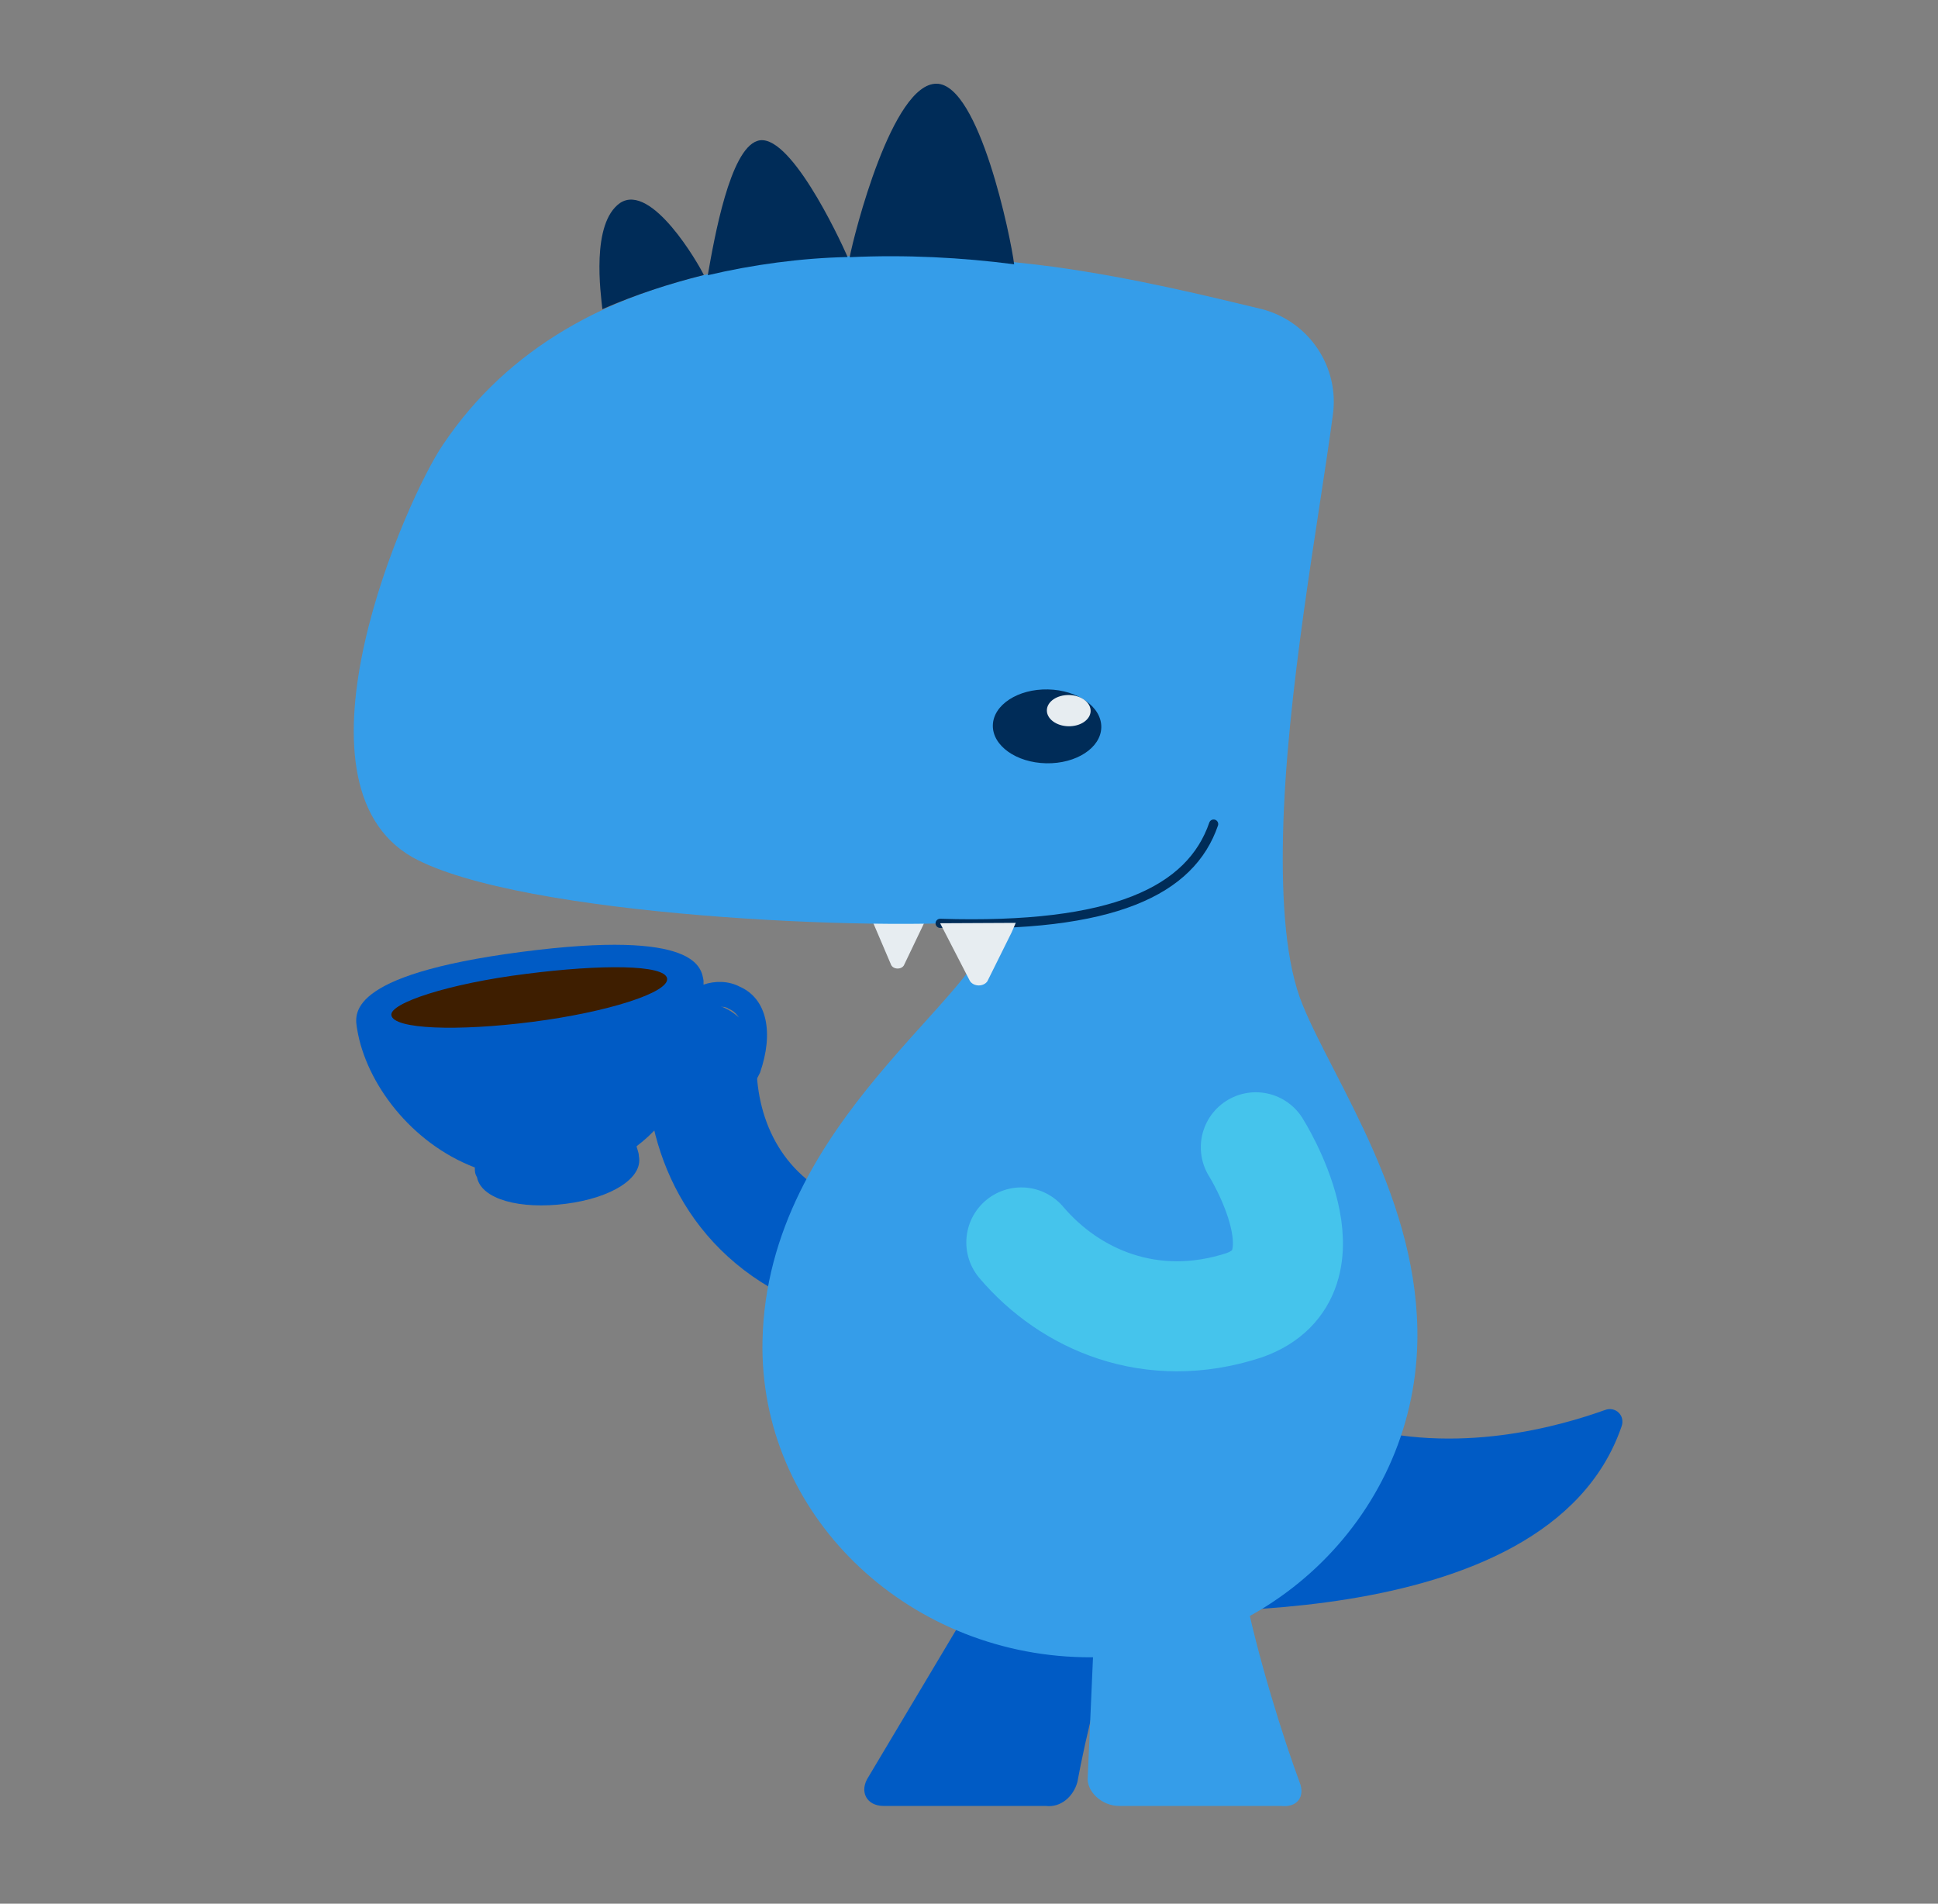 <svg width="507" height="498" viewBox="0 0 507 498" fill="none" xmlns="http://www.w3.org/2000/svg">
<rect x="0" y="0" width="507" height="498" fill="#808080" stroke="none"/>
<g clip-path="url(#clip0_11_4)">
<path d="M278.85 323.034C278.85 323.034 238.29 337.471 214.968 327.514C191.646 317.558 183.027 296.152 183.534 276.737" stroke="#005BC5" stroke-width="28.787" stroke-miterlimit="10" stroke-linecap="round" stroke-linejoin="round"/>
<path d="M353.372 372.706C381.158 381.012 408.315 372.974 419.855 368.86C422.616 367.81 425.249 370.29 424.214 373.157C404.602 430.183 296.914 420.382 292.569 421.668L353.372 372.706Z" fill="#005BC5"/>
<path d="M281.855 466.175C283.769 455.596 289.003 432.996 295.565 414.724C299.231 405.107 294.425 396.933 284.731 395.49C276.046 394.047 265.874 399.818 261.092 407.992L227.25 464.732C224.674 468.579 226.639 472.426 231.18 472.426H273.568C277.472 472.907 280.793 470.022 281.855 466.175V466.175Z" fill="#005BC5"/>
<path d="M242.96 238.959L227.252 238.641L233.041 252.208C233.515 253.712 236.048 253.763 236.588 252.279L242.96 238.959V238.959Z" fill="#E7EDF1"/>
<path d="M340.771 262.85C336.438 252.303 335.264 236.341 335.653 218.418C336.452 181.578 345.046 135.93 348.68 108.609C350.471 96.194 342.624 84.082 330.023 80.839C316.408 77.575 296.747 72.695 275.522 69.776C220.935 62.696 150.437 64.758 115.864 116.356C106.442 130.112 73.398 204.652 107.946 224.276C135.993 239.785 230.691 243.691 260.152 240.8C258.2 260.683 200.732 292.892 199.479 350.642C198.495 395.946 236.728 432.579 283.339 433.521C330.456 434.473 369.782 397.415 370.787 351.116C371.586 314.275 348.951 282.938 340.771 262.85V262.85Z" fill="#359DE9"/>
<path d="M245.948 241.541C291.55 242.961 311.543 232.899 317.496 215.576" stroke="#002C58" stroke-width="2.398" stroke-miterlimit="10" stroke-linecap="round" stroke-linejoin="round"/>
<path d="M245.954 241.516L253.738 256.618C254.719 258.132 257.252 258.183 258.298 256.71L264.66 243.887L265.727 241.418L245.954 241.516V241.516Z" fill="#E7EDF1"/>
<path d="M273.711 199.672C281.545 199.828 287.991 195.628 288.109 190.292C288.227 184.956 281.971 180.504 274.137 180.348C266.303 180.192 259.856 184.392 259.738 189.728C259.62 195.064 265.876 199.516 273.711 199.672Z" fill="#002C58"/>
<path d="M279.504 189.987C282.665 190.05 285.268 188.272 285.318 186.015C285.368 183.759 282.845 181.879 279.684 181.817C276.523 181.754 273.92 183.532 273.87 185.788C273.82 188.044 276.343 189.924 279.504 189.987Z" fill="#E7EDF1"/>
<path d="M184.133 71.94C182.679 68.922 170.479 47.752 162.254 53.07C154.536 58.397 157.168 76.885 157.587 80.879C166.285 77.066 174.961 74.249 184.133 71.94V71.94Z" fill="#002C58"/>
<path d="M221.752 67.239C219.34 61.71 206.269 34.045 198.098 36.872C190.952 39.221 186.901 62.062 185.162 71.993C196.877 69.236 209.584 67.496 221.752 67.239V67.239Z" fill="#002C58"/>
<path d="M265.31 69.135C264.451 62.143 256.214 22.119 245.071 21.898C233.422 21.666 223.426 61.327 222.282 67.284C236.991 66.579 251.668 67.369 265.31 69.135V69.135Z" fill="#002C58"/>
<path d="M339.972 466.175C336.04 455.596 328.788 432.996 325.253 414.724C323.606 405.107 314.283 396.933 303.792 395.49C294.31 394.047 287.326 399.818 287.061 407.992L284.57 464.732C284.119 468.579 288.21 472.426 292.751 472.426H335.139C339.309 472.907 341.54 470.022 339.972 466.175V466.175Z" fill="#359DE9"/>
<path d="M328.536 300.124C328.536 300.124 349.323 332.98 325.494 341.443C301.158 349.408 279.864 339.949 267.189 325.015" stroke="#45C4EC" stroke-width="28.787" stroke-miterlimit="10" stroke-linecap="round" stroke-linejoin="round"/>
</g>
<path d="M193.576 258.136C190.605 256.556 187.031 256.541 184.047 257.574L184.052 256.528C183.472 253.39 182.93 242.936 136.429 249.013C89.928 255.089 92.853 265.553 93.43 269.214C95.74 283.334 107.574 299.061 124.223 305.402C124.218 306.447 124.215 306.97 124.806 308.018C125.968 313.771 136.082 316.426 148.005 314.908C159.928 313.391 168.296 308.2 167.134 302.446C167.139 301.401 166.549 300.353 166.552 299.831C170.738 296.713 174.334 292.547 176.739 288.376C177.928 288.904 179.114 289.954 180.303 290.482C182.084 291.534 184.467 291.544 186.255 291.552C191.024 291.049 195.811 286.888 198.822 280.63C202.451 270.193 200.709 261.302 193.576 258.136V258.136ZM192.881 277.469C190.468 283.208 185.686 286.323 182.119 284.741C180.931 284.213 180.338 283.688 179.744 283.163C182.756 276.904 184.575 270.641 184.607 264.37C185.802 263.852 186.996 263.335 187.592 263.337C188.783 263.342 189.975 263.347 190.568 263.872C194.73 265.457 195.296 271.208 192.881 277.469V277.469Z" fill="#005BC5"/>
<path d="M137.594 254.766C117.326 257.293 101.81 262.452 102.39 265.589C102.966 269.248 119.644 269.84 139.317 267.31C158.989 264.781 175.101 259.624 174.524 255.965C173.947 252.306 157.267 252.236 137.594 254.766V254.766Z" fill="#3E1E00"/>
<defs>
<clipPath id="clip0_11_4">
<rect width="507" height="497.815" fill="white"/>
</clipPath>
</defs>
</svg>

